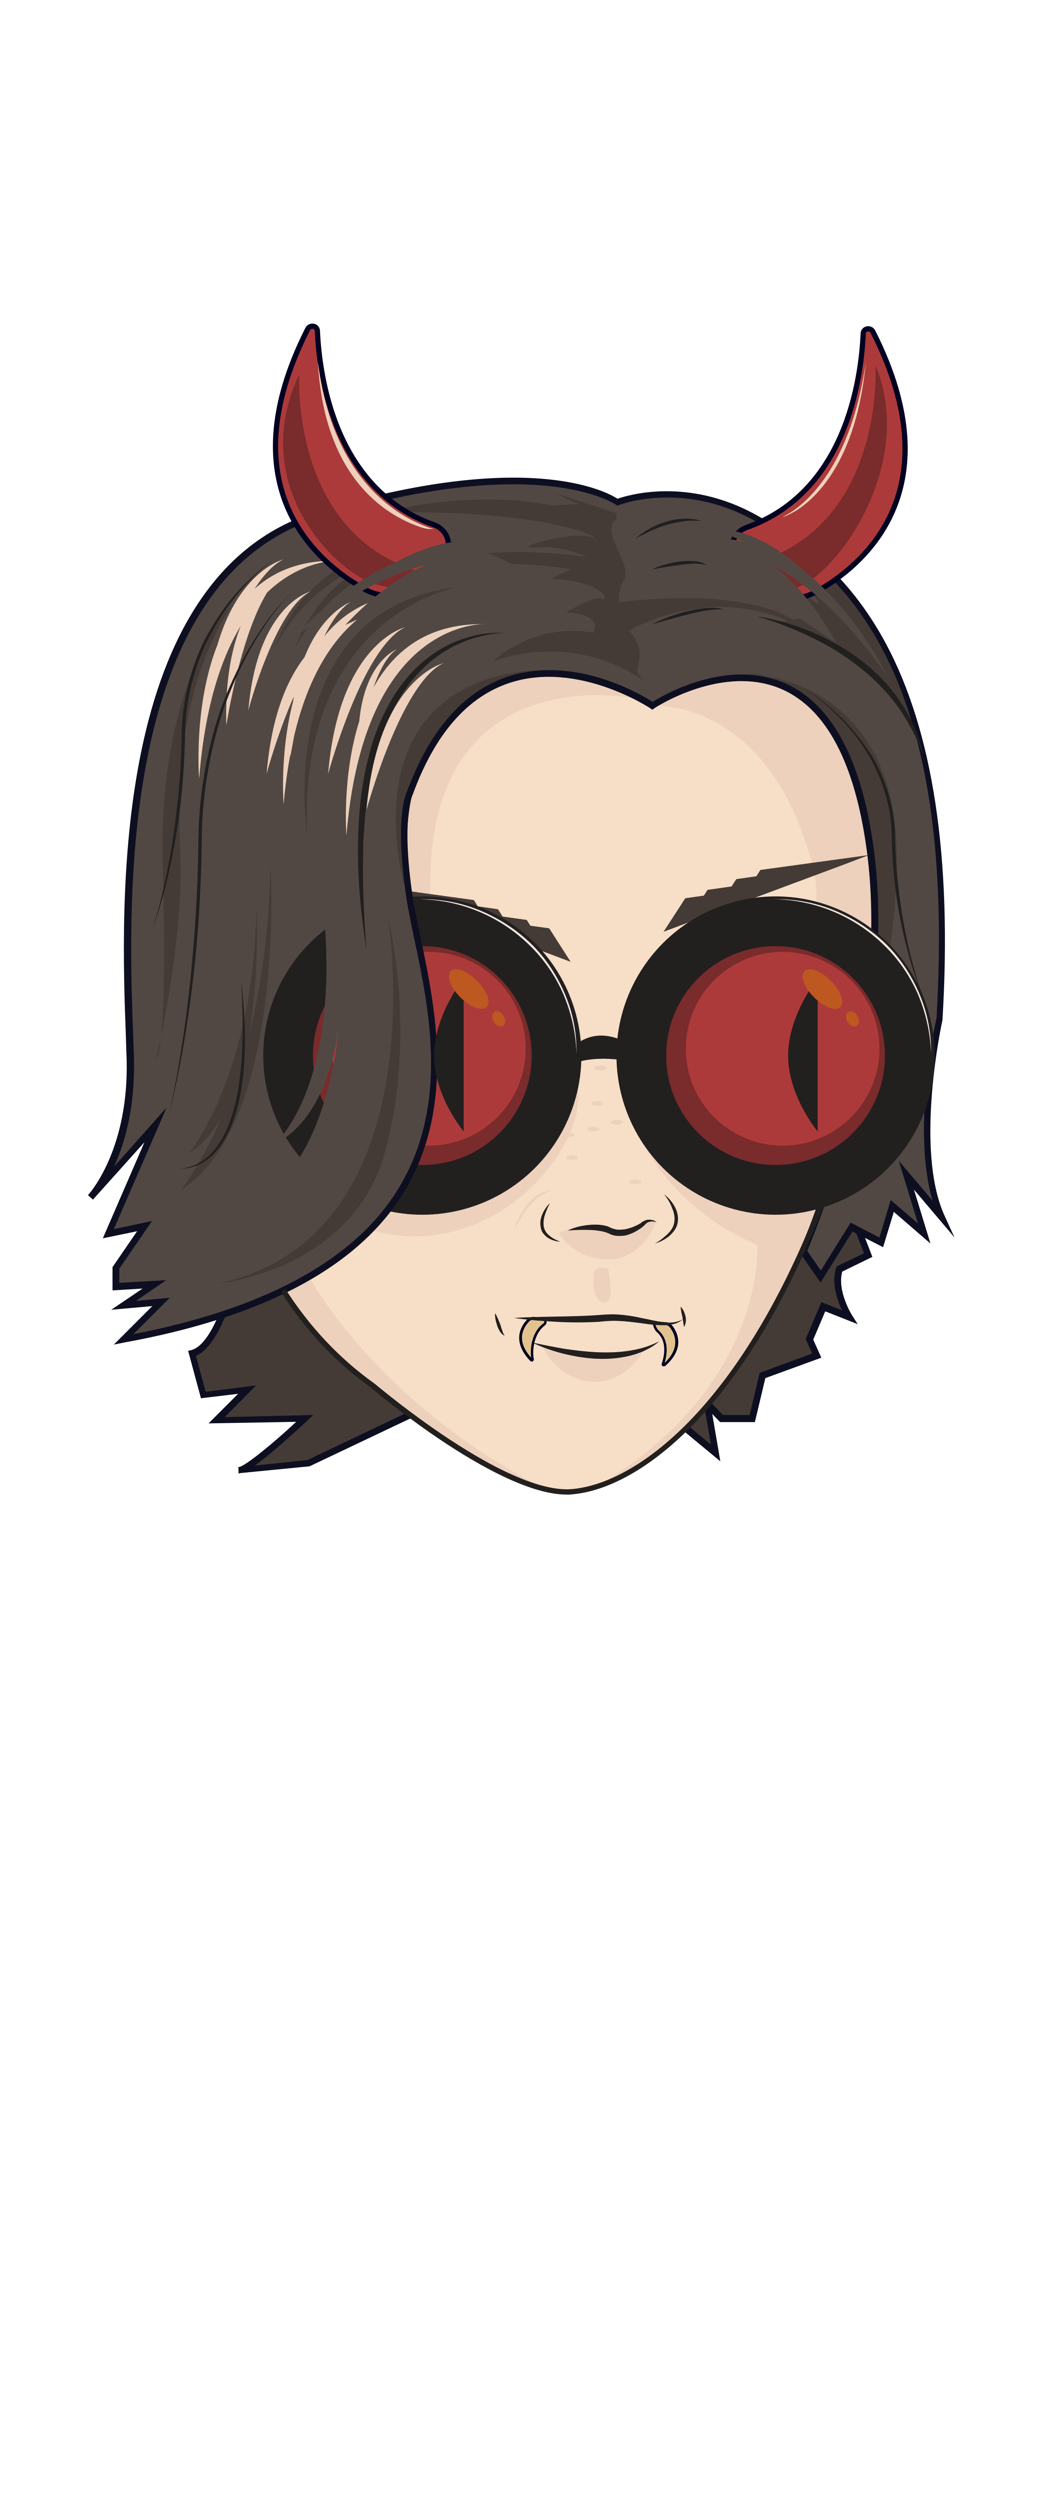 <?xml version="1.0" encoding="utf-8"?>
<!-- Generator: Adobe Illustrator 24.3.0, SVG Export Plug-In . SVG Version: 6.00 Build 0)  -->
<svg version="1.1" id="Layer_1" xmlns="http://www.w3.org/2000/svg" xmlns:xlink="http://www.w3.org/1999/xlink" x="0px" y="0px"
	 viewBox="0 0 396.7 955" style="enable-background:new 0 0 396.7 955;" xml:space="preserve">
<style type="text/css">
	.st0{fill:#443B37;}
	.st1{fill:#0D0F21;}
	.st2{fill:#F7DEC7;}
	.st3{fill:#EDD1BC;}
	.st4{fill:#514844;}
	.st5{fill:#221F1F;}
	.st6{fill:#7A2B2B;}
	.st7{fill:#E2C28F;}
	.st8{fill:#000222;}
	.st9{fill:#AD3A3A;}
	.st10{fill:#AD3A3A;stroke:#000222;stroke-width:2;stroke-miterlimit:10;}
	.st11{fill:#EEE5DE;}
	.st12{fill:#BC5820;}
</style>
<path class="st0" d="M87.3,495.3c0,0-5.3,19.5-13.9,21.6l4.3,15.9l16.7-2.1l-11.7,11.8l33.7-0.6c0,0-21.3,20-25.3,19.8l26.7-2.6
	l46.1-22l-33-92.3L87.3,495.3z"/>
<path class="st1" d="M91.2,562.9l-0.1-2.5l0.5-0.1c2.6-0.7,12.6-8.8,21.6-17.2l-33.5,0.6L91,532.4l-14.2,1.7L71.9,516l1.2-0.3
	c6.4-1.6,11.4-15.1,13-20.5l45.7-52.2l33.9,94.6l-47.4,22.5l-26.7,2.6C91.4,562.9,91.3,562.9,91.2,562.9z M119.7,540.5l-2.4,2.3
	c-3.7,3.4-13.2,12.2-19.9,17l20.1-2.1l44.9-21.4l-32.2-90l-41.7,49.3v0.2c-0.2,0.8-5.2,18.5-13.6,22.1l3.7,13.7l19.3-2.4l-12,12.1
	L119.7,540.5z"/>
<path class="st0" d="M320.8,484.7l10.9-5.3l-7.1-18.4l-33.8,20.4l-38.9,55.7l21.6,17.9l-3.3-18.9l5.5,5.8h11.8l3.9-16.5l20.7-7.6
	l-2.8-6.2l5.3-12.5l9.9,3.9C324.6,503,318,492.8,320.8,484.7z"/>
<path class="st1" d="M275.3,558.2l-25.1-20.8l39.8-56.9l35.3-21.3l8.1,20.9l-11.5,5.6c-2.1,7.4,3.7,16.7,3.8,16.8l2.1,3.3l-12.4-4.9
	l-4.6,10.8l3.1,6.9l-21.4,7.8l-4,16.8h-13.3l-3-3.1L275.3,558.2z M253.6,536.8l18.1,15l-3.4-19.7l8,8.4h10.2l3.8-16.1l20.1-7.4
	l-2.5-5.5l6-14.1l7.9,3.1c-1.8-3.8-4.2-10.5-2.2-16.3l0.2-0.5l10.4-5l-6.2-15.9l-32.2,19.5L253.6,536.8z"/>
<path class="st2" d="M81.5,400.1c0,0-1.1,84.6,61.1,129.1c0,0,9.6,8.2,22.6,17.3c16.7,11.6,39,24.6,53.6,23.4
	c26.1-2.2,67.5-33.5,98-116.8l26.1-109.2l-12-75.9l-86.4-34L126,246.3L81.5,400.1z"/>
<path class="st3" d="M118.1,487.7c0,0,25.4,47.9,90.1,81.1c0,0-82.1-33.3-101.1-81.1L118.1,487.7L118.1,487.7z"/>
<path class="st3" d="M246.5,437.9c0,0,12.2,24.9,42.9,37.6c0,0,3.9,53.8-61.8,92.6c0,0,52.3-10.1,91.7-124.7l24.3-95.7l-23-85.4
	l-47.2-14.6l-24.1,21.8c0,0,40.1-2.8,58.4,51.7C316.7,347.7,318,364.2,246.5,437.9z"/>
<path class="st3" d="M241.4,266.6c-16.4-8.2-13.9-30.3-13.9-30.3L159,247.2l-21.6,66.1l-26.8,175.5c18.7-9.4,17.7-12.8,30.2-19.1
	c35.3,10.3,66.5-12.2,77.4-37.9c13.1-30.9-21.3-52.2-52.3-65.2l-0.8-14C155.9,249.5,241.4,266.6,241.4,266.6z"/>
<polygon class="st0" points="290.6,332.3 289.1,334.7 281.4,335.8 279.6,338.6 270.4,339.9 269,342.1 261.9,343.1 253.6,355.9 
	262.2,352.7 273.1,348.6 282.4,345.2 303.3,337.4 311.9,334.2 322.9,330.1 332.1,326.6 "/>
<path class="st4" d="M249.4,269.6c0,0-64.7-43.7-92.9,33.6c0,0-4.6,8.6,0,39.5C162.6,383.3,204,483,47.3,511.6l14.3-14.3l-14.3,1.3
	l11.8-8l-14.7,0.8v-7.1l10.9-16l-13.9,2.9l18.1-41.6l-24.8,27.7c0,0,16-16.8,15.1-52.5s-13-182.8,72.3-208.4s113.9-4.6,113.9-4.6
	s24.4-9.7,52.5,5.9s79,50,70.6,191.6c0,0-11.2,49.2,0.9,75.6l-13.6-16l6.8,22.3L341,460.7l-4.2,13.9l-11.3-5.9l-11.8,18.9l-6.7-9.7
	c0,0,35.7-79.8,25.6-153.8C318.8,223.1,249.4,269.6,249.4,269.6z"/>
<polygon class="st0" points="181.1,343.8 182.6,346.2 190.3,347.3 192.1,350.1 201.3,351.4 202.7,353.6 209.9,354.6 218.1,367.4 
	209.6,364.2 198.6,360.1 189.4,356.7 168.4,348.8 159.9,345.7 148.9,341.6 139.7,338.1 "/>
<circle class="st5" cx="161.4" cy="403.2" r="60.8"/>
<circle class="st6" cx="161.4" cy="403.2" r="41.8"/>
<path class="st7" d="M256.3,506.5c1.8,2.3,5.2,8.2-2.5,14.9c-0.2,0.2-0.6,0-0.5-0.3c0.9-2.5,2.5-8.7-2-12.7
	c-0.5-0.5-1.6-2.4-1.1-2.9c0.5-0.4,2.3,0,3.1,0C254.7,505.5,255.6,505.6,256.3,506.5z"/>
<path class="st8" d="M253.6,521.9c-0.2,0-0.3,0-0.4-0.1c-0.3-0.2-0.4-0.6-0.3-0.9c0.8-2.4,2.4-8.4-1.9-12.1
	c-0.5-0.4-1.4-1.9-1.4-2.9c0-0.4,0.2-0.7,0.3-0.8c0.5-0.4,1.5-0.3,2.5-0.2c0.4,0,0.7,0.1,1,0.1c1.4,0,2.5,0.1,3.4,1.2l0,0
	c1.9,2.3,5.4,8.6-2.6,15.6C254,521.9,253.8,521.9,253.6,521.9z M251,505.8c-0.2,0-0.4,0-0.5,0.1c-0.1,0.3,0.6,1.7,1.1,2.2
	c4.3,3.8,3.3,9.5,2.4,12.5c6.6-6.2,3.6-11.6,1.9-13.7c-0.6-0.7-1.2-0.8-2.6-0.8c-0.3,0-0.7,0-1.1-0.1
	C251.9,505.8,251.4,505.8,251,505.8z"/>
<path class="st7" d="M201.8,504.5c-2,2.1-5.8,7.7,1.3,15.1c0.2,0.2,0.6,0,0.5-0.3c-0.7-2.5-0.4-9.7,4.4-13.3
	c0.6-0.4,0.7-1.3,0.2-1.8s-2.4-0.1-3.3-0.4C203.8,503.4,202.6,503.7,201.8,504.5z"/>
<path class="st8" d="M203.3,520.1c-0.2,0-0.4-0.1-0.6-0.2c-7.4-7.7-3.4-13.6-1.3-15.8l0,0c0.9-1,2.3-1.3,3.6-0.9
	c0.3,0.1,0.8,0.1,1.3,0.1c0.9,0,1.7,0,2.1,0.4c0.3,0.3,0.5,0.8,0.5,1.3s-0.3,1-0.7,1.3c-4.7,3.6-4.7,10.7-4.2,12.8
	c0.1,0.4-0.1,0.7-0.4,0.9C203.6,520.1,203.4,520.1,203.3,520.1z M202.2,504.8c-2.3,2.4-5.1,7.3,0.8,13.8c-0.4-2.9-0.1-9.6,4.7-13.1
	c0.2-0.1,0.3-0.3,0.3-0.5s-0.1-0.4-0.2-0.5c-0.2-0.1-0.9-0.1-1.4-0.1c-0.6,0-1.2,0-1.7-0.2C203.8,503.9,202.8,504.1,202.2,504.8
	L202.2,504.8z"/>
<path class="st0" d="M285.7,257.4c0,0,58.7,0.4,57,73.5S307.8,476,307.8,476s28.7-74.7,26.2-140.2S294.3,255.4,285.7,257.4z"/>
<path class="st3" d="M207.1,514c0,0,5.8,13.1,19.3,13.8c13.4,0.7,20.2-12.8,20.2-12.8S234.1,521.3,207.1,514z"/>
<path class="st3" d="M213.7,471.1c0,0,5.2,9.8,18.6,9.9c13.4,0.2,18.4-14.2,18.4-14.2s-3.1-2.4-8.6,2.6c-2,1.8-6.2,0.4-10.7,0.2
	C227.4,469.4,217.2,468,213.7,471.1z"/>
<path class="st0" d="M206.5,257.2c-70.6,10.5-47.5,98.7-47.5,98.7c-32.3-102.3,47.1-99.8,47.1-99.8L206.5,257.2z"/>
<path class="st5" d="M210.2,459.5c-0.8,1.5-1.4,2.9-1.9,4.4s-0.7,3-0.5,4.5c0.2,1.4,1,2.7,2.2,3.6c1.1,1,2.6,1.7,4.1,2.3
	c-1.6-0.1-3.3-0.6-4.7-1.5c-0.7-0.4-1.3-1.1-1.9-1.8c-0.5-0.7-0.8-1.6-0.9-2.5c-0.3-1.7,0.1-3.5,0.8-5
	C208.1,462,209,460.7,210.2,459.5z"/>
<path class="st5" d="M253.8,456.2c1.6,1.2,3,2.8,4,4.6c1,1.8,1.6,4,1.2,6.1c-0.3,2.2-1.8,4-3.3,5.3c-1.6,1.3-3.5,2.2-5.4,2.8
	c1.8-1,3.3-2.2,4.7-3.5s2.5-2.9,2.7-4.7c0.3-1.8-0.1-3.7-0.9-5.5C256.1,459.4,255,457.7,253.8,456.2z"/>
<path class="st5" d="M217,470c2.3-1.1,4.7-1.7,7.1-2c2.5-0.3,5-0.4,7.7,0.3c0.3,0.1,0.7,0.2,1,0.4l0.9,0.4c0.3,0.1,0.5,0.2,0.8,0.3
	c0.3,0,0.5,0.1,0.8,0.2c1,0.2,2.1,0.1,3.2,0c2.1-0.3,4.4-1.2,6.4-2.4l-0.1,0.1c0.4-0.5,0.9-0.7,1.5-1c0.5-0.3,1.1-0.4,1.6-0.4
	c0.6-0.1,1.1,0.1,1.7,0.2c0.5,0.1,1,0.5,1.4,0.8c-1-0.4-2-0.4-2.9-0.2c-0.4,0.2-0.8,0.3-1.1,0.6c-0.3,0.3-0.7,0.7-0.9,0.9l0,0
	l-0.1,0.1c-2,1.7-4.3,2.9-6.8,3.6c-1.3,0.2-2.7,0.3-4,0.1c-0.7-0.1-1.4-0.3-2-0.6l-0.9-0.4c-0.3-0.1-0.5-0.2-0.8-0.3
	c-2.1-0.6-4.5-0.9-6.9-0.9C222,469.7,219.6,469.9,217,470z"/>
<g>
	<path class="st3" d="M128.3,214.2c0.3,0,0.6,0,0.9,0C129.2,214.2,128.9,214.2,128.3,214.2z"/>
	<path class="st3" d="M128.3,214.2c-13.5-0.2-23.5,4-31,10.7c3.4-5.2,7.1-9.3,11-11.2c0,0-16.8,4-25.2,32.6c-9.3,23.5-7,51.2-7,51.2
		c2.2-27.6,8.4-46,15.9-58.4c-3.5,8.8-6,21-5.5,38c0,0,5.1-33.7,15.6-50.8C113.5,215.4,125,214.3,128.3,214.2z"/>
</g>
<path class="st5" d="M196.4,503.4c5.4-0.3,10.9-0.4,16.3-0.5c5.4-0.1,10.8-0.2,16.2-0.6c2.6-0.2,5.5-0.4,8.3-0.1
	c2.8,0.2,5.5,0.7,8.2,1.3c2.7,0.5,5.3,1.2,7.9,1.5c2.6,0.4,5.3,0.3,7.7-1.1c-1,0.9-2.3,1.6-3.7,1.9c-1.4,0.3-2.8,0.5-4.2,0.4
	c-2.8,0-5.5-0.4-8.2-0.8c-2.7-0.3-5.3-0.7-8-0.8c-2.7-0.2-5.2,0-8,0.3c-5.5,0.3-10.9,0.3-16.3,0
	C207.2,504.6,201.8,504.2,196.4,503.4z"/>
<path class="st5" d="M260.1,499.1c0.5,0.5,0.9,1.1,1.2,1.7c0.3,0.6,0.5,1.3,0.7,2c0.1,0.7,0.2,1.4,0.1,2.1s-0.3,1.4-0.7,2
	c-0.2-1.4-0.4-2.6-0.6-3.9C260.5,501.8,260.2,500.5,260.1,499.1z"/>
<path class="st0" d="M297.7,237.6c0,0,44.5,15.9,51.3,40.6c0,0-3.8-34.5-41.2-67.9l10.2,16.4c0,0-7.8-13.9-28.6-16.4
	c-20.7-2.5-1.8,0-1.8,0s15.1,7.7,22,15.3c1,1.1,1.8,2.2,2.4,3.2c4.6,8.4-12.2-14.3-28.6-11.3l26.9,18L297.7,237.6z"/>
<circle class="st9" cx="163.9" cy="400.6" r="37"/>
<path class="st4" d="M154.1,336.8c0,0,42.3,110-33.3,147.3l-21.8-26c0,0,26.2-11.3,31.1-71.6c0,0-1.7,38.7-25.1,50.5
	c0,0,27.9-23.8,17.4-100.3h31.7V336.8z"/>
<g>
	<path class="st1" d="M43.5,513.6l14.7-14.7l-15.7,1.4l12-8.1L43,492.9V484l9.4-13.7L39.3,473l15.9-36.7L36,457.7
		c-0.2,0.3-0.4,0.5-0.5,0.5l-1.9-1.7l0.2-0.2c1.8-2,15.4-18.8,14.6-51.4c-0.1-2.5-0.2-5.7-0.3-9.2c-1.8-48.2-6.7-176.3,73.5-200.4
		c79.5-23.9,109.9-7.7,114.4-4.8c4.1-1.4,26.8-8.3,53,6.2c16.3,9,34.9,21.9,49.5,49c18.1,33.7,25.4,82,21.7,143.7v0.2
		c-0.1,0.5-10.9,49.1,0.8,74.8l3.8,8.3l-15.5-18.3l6.3,20.6l-14-12.1l-4.1,13.5l-11.7-6l-12.2,19.5l-8.2-11.8l0.3-0.6
		c0.4-0.8,35.5-80.4,25.5-153.1c-4.5-32.9-15.3-53.4-32.1-61c-22.7-10.2-48.9,7-49.1,7.2l-0.7,0.5l-0.7-0.5
		c-0.3-0.2-27.6-18.3-53.7-9.8c-16.3,5.3-28.8,19.7-37.2,42.8l-0.1,0.2c0,0.1-4.3,8.9,0.1,38.7c0.7,4.5,1.8,9.8,3,15.4
		c5.6,26.7,14.2,66.9-8.2,100.4c-17.9,26.8-53.3,45.1-105,54.5L43.5,513.6z M64.9,495.7L51,509.6c48.9-9.5,82.3-27.2,99.4-52.7
		c21.8-32.5,13.8-70.6,7.9-98.4c-1.2-5.7-2.3-11-3-15.6c-4.4-29.6-0.4-39.1,0.1-40.2c8.7-23.8,21.8-38.7,38.8-44.3
		c25.3-8.2,50.6,6.7,55.2,9.7c4.5-2.8,28.8-16.9,50.9-7c17.7,8,29,29.1,33.6,62.9c9.5,69.9-22.1,146-25.4,153.8l5.2,7.5l11.4-18.3
		l11,5.7l4.3-14.3l10.4,8.9l-7.3-23.9l12.9,15.2c-7.9-26.8,0.8-66.7,1.5-69.6c7.7-130.2-33.3-170.1-69.9-190.3
		c-27.3-15.1-51.2-5.9-51.4-5.8l-0.6,0.3l-0.6-0.4c-0.3-0.2-29.3-20.3-112.8,4.8c-78.3,23.5-73.5,150.2-71.7,197.9
		c0.1,3.6,0.3,6.7,0.3,9.3c0.4,18.6-3.6,32.1-7.6,40.8L63.7,423l-20.2,46.5l14.6-3.1l-12.5,18.2v5.4l17.9-1L52,496.9L64.9,495.7z"/>
</g>
<path class="st5" d="M189.2,501.6c0.9,1.4,1.4,2.9,2,4.3l0.7,2.2c0.3,0.7,0.4,1.5,1,2c-0.4,0-0.8-0.3-1.1-0.6
	c-0.3-0.3-0.6-0.6-0.8-1c-0.4-0.7-0.8-1.4-1-2.2C189.5,504.8,189.1,503.2,189.2,501.6z"/>
<path class="st5" d="M203.4,512.8c4.1,0.9,8.2,1.7,12.2,2.4c4.1,0.6,8.2,1.1,12.3,1.3s8.2,0.1,12.2-0.5c2-0.3,4-0.7,6-1.3
	s3.9-1.4,5.8-2.3c-1.6,1.4-3.4,2.5-5.3,3.4c-1.9,0.9-4,1.6-6,2.1c-4.2,1-8.5,1.3-12.7,1.1s-8.4-0.9-12.5-1.9
	C211.2,516,207.2,514.7,203.4,512.8z"/>
<path class="st5" d="M192.9,241.8c-12.4,0.3-24.3,6.1-32.6,14.9c-4.2,4.4-7.6,9.5-10.3,15s-4.9,11.2-6.4,17.2
	c-0.2,0.7-0.4,1.5-0.6,2.2l-0.5,2.2c-0.3,1.5-0.7,3-1,4.5l-0.7,4.6l-0.4,2.3l-0.3,2.3c-0.4,3.1-0.7,6.1-0.9,9.2l-0.3,4.6
	c-0.1,1.5-0.1,3.1-0.1,4.6c-0.3,12.3,0.3,24.7,1.2,37.1c-1.9-12.3-3.2-24.7-3.2-37.1s1-25,4.3-37.2c1.5-6.1,3.8-12,6.7-17.6
	s6.5-10.8,11.1-15.3c2.2-2.2,4.7-4.2,7.3-6c2.6-1.7,5.4-3.2,8.3-4.4c2.9-1.1,6-2,9-2.6C186.7,241.8,189.8,241.6,192.9,241.8z"/>
<path class="st5" d="M111,226.7c-6,6.3-10.9,13.5-15.2,21.1c-4.3,7.6-7.7,15.5-10.6,23.7c-5.4,16.5-8.2,33.8-8.1,51.2
	c-0.3,17.4-1.3,34.8-3.4,52.1c-2.1,17.3-4.9,34.5-9.3,51.4c2-8.5,3.6-17,4.9-25.6c1.4-8.6,2.5-17.2,3.4-25.8
	c1.8-17.3,2.9-34.7,3.1-52c0-17.4,2.8-34.9,8.4-51.5c3-8.2,6.6-16.2,11-23.7C99.7,240,104.8,232.8,111,226.7z"/>
<path class="st5" d="M242.9,205.7c3.4-3,7.5-5.2,11.9-6.5c2.2-0.7,4.5-1,6.8-1.1s4.6,0.3,6.7,0.9c-2.3-0.2-4.5-0.2-6.7,0.1
	s-4.4,0.7-6.5,1.3s-4.2,1.4-6.2,2.3C246.9,203.6,244.9,204.6,242.9,205.7z"/>
<path class="st5" d="M249.1,238.5c4.3-2.2,8.8-3.8,13.5-5c2.3-0.6,4.7-1,7.1-1.2s4.9-0.2,7.2,0.6c-2.4-0.3-4.7,0-7,0.3
	c-2.3,0.4-4.6,0.9-6.9,1.5C258.3,235.8,253.7,237.2,249.1,238.5z"/>
<path class="st5" d="M289.4,235.5c7.2,1,14.3,3.2,21.1,6c6.8,2.9,13.2,6.6,19.1,11.1c5.8,4.6,11,10,15,16.2
	c4.1,6.1,6.9,13.1,8.4,20.3c-1.3-3.4-2.6-6.8-4.3-10c-0.8-1.6-1.8-3.2-2.6-4.7c-1-1.5-1.9-3-3-4.5c-2.1-2.9-4.4-5.6-7-8.2
	c-2.5-2.6-5.2-5-8-7.1c-5.6-4.5-11.8-8.2-18.3-11.3c-3.2-1.6-6.6-3-9.9-4.3C296.4,237.6,292.9,236.5,289.4,235.5z"/>
<g>
	<path class="st5" d="M216.6,570.9c-15,0-36.5-12.7-52.2-23.6c-12.9-9-22.6-17.2-22.7-17.3c-13.4-9.6-25-21.9-34.3-36.5l1.7-1.1
		c9.2,14.4,20.6,26.5,33.9,36c0.2,0.1,9.8,8.3,22.6,17.2c16.2,11.3,38.5,24.4,52.9,23.2c26-2.2,67-34,97.2-116.2l1.9,0.7
		c-30.5,83-72.3,115.2-98.9,117.5C218,570.9,217.3,570.9,216.6,570.9z"/>
</g>
<circle class="st5" cx="296.4" cy="403.2" r="60.8"/>
<circle class="st6" cx="296.4" cy="403.2" r="41.8"/>
<circle class="st9" cx="299.1" cy="400.6" r="37"/>
<path class="st0" d="M103.4,330.6c-0.5,25.9-3.9,47.4-8.3,64.9c4.3-24.2,2.9-48.3,2.9-48.3c-1.3,64.5-26,93.5-26,93.5
	c5.1-3.2,9.1-7.8,12.5-13.5c-8,18.6-15.6,27.5-15.6,27.5C109.4,429.5,103.4,330.6,103.4,330.6z"/>
<path class="st5" d="M312.5,373.7v58.5c0,0-11.3-13.5-11.3-29S312.5,373.7,312.5,373.7z"/>
<path class="st5" d="M177.2,373.7v58.5c0,0-11.3-13.5-11.3-29S177.2,373.7,177.2,373.7z"/>
<path class="st3" d="M226.9,487.8c0,0-1,8.8,3.8,9.7c4.8,0.8,1.7-12.8,1.7-12.8S226.6,482.3,226.9,487.8z"/>
<path class="st5" d="M217.2,402c0,0,8.7-13.2,25.6-1.8l-0.4,5.6c0,0-15.3-4.1-26.7,1.8L217.2,402z"/>
<ellipse class="st3" cx="218.6" cy="442.2" rx="2.3" ry="0.9"/>
<ellipse class="st3" cx="193.6" cy="458.2" rx="2.3" ry="0.9"/>
<ellipse class="st3" cx="242.8" cy="451.4" rx="2.3" ry="0.9"/>
<ellipse class="st3" cx="226.8" cy="431.3" rx="2.3" ry="0.9"/>
<ellipse class="st3" cx="217.2" cy="433.5" rx="2.3" ry="0.9"/>
<ellipse class="st3" cx="228.4" cy="421.5" rx="2.3" ry="0.9"/>
<ellipse class="st3" cx="235.7" cy="428.7" rx="2.3" ry="0.9"/>
<ellipse class="st3" cx="229.5" cy="407.9" rx="2.3" ry="0.9"/>
<path class="st0" d="M175.4,224.2c0,0-61.6,9.7-58,95C117.4,319.1,103.7,232.3,175.4,224.2z"/>
<path class="st0" d="M179,207.4c0.5,0,0.7,0,0.7,0c-60.9-6.7-74.4,39.6-74.4,39.6c9.8-18.7,25.5-28.7,39.9-33.9
	c-25.7,11.2-32.4,34.5-32.4,34.5c22.3-42.5,74.4-39.6,74.4-39.6C184.4,207.7,181.6,207.5,179,207.4z"/>
<path class="st0" d="M89.1,230.1c0,0-28.9,28.3-26.9,100.6s-2.5,73.8-2.5,73.8s10.8-45.2,9.2-79.6C67.3,290.3,70.9,259.1,89.1,230.1
	z"/>
<path class="st0" d="M148.3,350.7c0,0,19.6,121.4-65,139.6c0,0,51.5-4.8,63.9-50.4S148.3,350.7,148.3,350.7z"/>
<g>
	<path class="st0" d="M247.2,260.8c1,0.9,1.9,1.5,1.9,1.5S248.5,261.7,247.2,260.8z"/>
	<path class="st0" d="M307.8,240.4c0,0-12.9-17.1-71.2-10.4c-0.2-3.5,0.6-6.5,1.8-8.3c2.5-3.8-2.1-10.1-4.1-16s1.3-7.2,1.3-7.2V196
		l-23.2-7.6c0,0,4.7,2.4,8.9,4.3c-3.2-0.1-7.1,0.1-10.2,0.4c-13-2.7-34.9-4.3-66.8,2.7c0,0,55.6-2,81.7,8.6c1.8,1.6,2.3,2.4,0.7,1.2
		c-4.9-3.8-35.4,4.6-20.7,3.5c6.9-0.5,13.6,1.6,18.3,3.7c-12.5-1.8-38.7-4.3-61.7,2.9c0,0,34.6-2,55.7,1.8c-4.1,1.6-7.6,3.6-7.6,3.6
		c20.3,0.8,22.2,8.8,19.3,7.6c-2.9-1.3-13.6,5.2-13.6,5.2c15,1,10.3,7.8,10.3,7.8c-23-4.2-38.5,11-38.5,11
		c30.3-10.5,52.5,3.3,58.9,8.1c-1.2-1-2.6-2.4-3.3-3.6c-1.2-2.3,3.7-7.8-2.6-15.4c-0.3-0.3-0.5-0.7-0.8-1
		C251.4,235,278.4,224.2,307.8,240.4z"/>
</g>
<path class="st10" d="M139.4,225.1c-17.3-9.6-52.9-38.1-21.8-99.4c0.9-1.8,3.7-1.3,3.7,0.8c0.8,17.6,6.7,60.6,44.6,74
	c4.6,1.6,6.9,6.9,4.6,11.2c-2.1,4-5.3,8.6-10,12.2C154.5,228.4,146.1,228.8,139.4,225.1z"/>
<path class="st3" d="M164.4,201.7c-12-4.1-37.3-18.2-42.9-63.5c2.4,46.3,28.2,59.7,40,63.4c1.4,0.4,2.9,0.6,4.2,0.4
	C165.2,201.9,164.8,201.8,164.4,201.7z"/>
<path class="st6" d="M114.4,142.9c0,0-3.7,59.8,44.8,75.1c1.5,0.5,1.9,2.5,0.6,3.4c-3.3,2.3-9.8,4.9-19.5,0.5
	C125.3,215,95.2,183.6,114.4,142.9z"/>
<path class="st3" d="M154.8,239.6c0,0-25.2,6-29.4,56C125.4,295.6,138.5,247.3,154.8,239.6z"/>
<path class="st3" d="M169.5,253.3c0,0-25.2,6-29.4,56C140.1,309.3,153.2,260.9,169.5,253.3z"/>
<path class="st3" d="M118.8,225.9c0,0-20.5,4.9-23.9,45.6C94.8,271.4,105.4,232.1,118.8,225.9z"/>
<g>
	<path class="st3" d="M160.8,226.7c0.3,0,0.6,0,0.9,0C161.7,226.7,161.4,226.7,160.8,226.7z"/>
	<path class="st3" d="M160.8,226.7c-17.3-0.2-29,6.6-36.9,16.4c2.9-5.9,6.2-10.7,10-13.1c0,0-10.7,3.9-17.5,21
		c-6.3,8.1-12.6,21.7-14.5,44.5c0,0,4-14.9,10.4-29.5c-0.1,0.7-0.2,1.3-0.3,2c-5.2,19.8-3.6,39.3-3.6,39.3
		c0.6-7.1,1.5-13.5,2.6-19.4c0,0.4,0,0.7,0,1c0,0,0.5-3,1.4-7.7C124.4,229.9,155.1,226.8,160.8,226.7z"/>
</g>
<g>
	<path class="st3" d="M142.7,262.7c2.3-6.5,5.3-12.4,9-14.7c0,0-12.2,4.4-14.4,27.5c-6.7,21.2-4.9,43.6-4.9,43.6
		c6.3-76.5,45.8-80.5,52.3-80.7C163.1,238.2,150.3,248.9,142.7,262.7z"/>
	<path class="st3" d="M184.7,238.5c0.3,0,0.6,0,0.9,0C185.7,238.5,185.3,238.4,184.7,238.5z"/>
</g>
<path class="st5" d="M69,446.3c5.5-0.2,10.7-3.6,14.3-8.9c1.8-2.6,3.4-5.6,4.5-8.9c1.2-3.2,2.2-6.7,2.8-10.2
	c0.1-0.4,0.2-0.9,0.3-1.3l0.2-1.3c0.1-0.9,0.3-1.8,0.4-2.7l0.3-2.7L92,409l0.1-1.4c0.2-1.8,0.3-3.6,0.4-5.5l0.1-2.7
	c0-0.9,0-1.8,0.1-2.7c0.1-7.3-0.1-14.7-0.5-22c0.8,7.3,1.4,14.6,1.4,22s-0.4,14.8-1.9,22c-0.7,3.6-1.7,7.1-2.9,10.4
	c-1.3,3.3-2.9,6.4-4.9,9.1c-1,1.3-2.1,2.5-3.2,3.6c-1.2,1-2.4,1.9-3.7,2.6c-1.3,0.7-2.6,1.2-4,1.5C71.7,446.3,70.4,446.4,69,446.3z"
	/>
<path class="st5" d="M104.6,213.7c-6,4.5-10.9,9.6-15.2,15c-4.3,5.4-7.7,11.1-10.6,16.9c-5.4,11.7-8.2,24.1-8.1,36.4
	c-0.3,12.4-1.3,24.8-3.4,37.1c-2.1,12.3-4.9,24.6-9.3,36.6c2-6,3.6-12.1,4.9-18.3c1.4-6.1,2.5-12.3,3.4-18.4
	c1.8-12.3,2.9-24.7,3.1-37.1c0-12.4,2.8-24.9,8.4-36.7c3-5.8,6.6-11.5,11-16.9C93.3,223.1,98.4,218,104.6,213.7z"/>
<path class="st5" d="M306.9,262.7c6,3.8,10.9,8.1,15.2,12.7c4.3,4.5,7.7,9.3,10.6,14.3c5.4,9.9,8.2,20.3,8.1,30.8
	c0.3,10.5,1.3,20.9,3.4,31.3s4.9,20.7,9.3,30.9c-2-5.1-3.6-10.2-4.9-15.4c-1.4-5.2-2.5-10.3-3.4-15.5c-1.8-10.4-2.9-20.8-3.1-31.3
	c0-10.5-2.8-21-8.4-30.9c-3-4.9-6.6-9.7-11-14.3C318.2,270.7,313.1,266.4,306.9,262.7z"/>
<path class="st11" d="M355.8,402.5c-0.2-7.7-1.9-15.3-4.9-22.5c-3-7-7.5-13.6-13-18.9c-5.6-5.5-12.1-9.8-19.2-12.8
	s-14.9-4.7-22.9-4.8c7.8-0.2,15.7,1.2,23,4.2s14,7.3,19.7,12.8c5.6,5.5,10,12.2,13,19.4C354.5,387,356,394.8,355.8,402.5z"/>
<path class="st11" d="M220.3,402.5c-0.2-7.7-1.9-15.3-4.9-22.5c-3-7-7.5-13.6-13-18.9c-5.6-5.5-12.1-9.8-19.2-12.8
	c-7.1-3-14.9-4.7-22.9-4.8c7.8-0.2,15.7,1.2,23,4.2s14,7.3,19.7,12.8c5.6,5.5,10,12.2,13,19.4C219,387,220.5,394.8,220.3,402.5z"/>
<path class="st10" d="M311.8,226.1c17.3-9.6,52.9-38.1,21.8-99.4c-0.9-1.8-3.7-1.3-3.7,0.8c-0.8,17.6-6.7,60.6-44.6,74
	c-4.6,1.6-6.9,6.9-4.6,11.2c2.1,4,5.3,8.6,10,12.2C296.8,229.4,305.1,229.8,311.8,226.1z"/>
<path class="st3" d="M302.5,195.5c7.3-4.8,22.9-19.3,28.4-57.1c-3.6,38.2-19.5,52.2-26.7,56.7c-0.9,0.5-4.3,2.4-5.1,2.4
	C299.4,197.4,302.2,195.7,302.5,195.5z"/>
<path class="st6" d="M334.6,139.5c0,0,3.7,60.3-45.3,75.2c-1.3,0.4-1.8,2-0.9,3.1c3,3.4,9.3,9.1,16.3,6.6
	C320.2,219,350.2,177.1,334.6,139.5z"/>
<g>
	<path class="st4" d="M206.1,224.1c0.2,0.2,0.4,0.4,0.6,0.6C206.7,224.7,206.5,224.5,206.1,224.1z"/>
	<path class="st4" d="M206.1,224.1c-9.4-9.7-19.4-13.9-29.4-14.5c6.1-1.3,11.6-1.5,15.7-0.1c0,0-14.7-9.1-40.9,5.1
		c-23.2,10-41.3,31.1-41.3,31.1c21.1-17.9,38.6-26.5,52.6-29.9c-8.7,3.7-19.1,10.5-30.8,22.9c0,0,27.6-13,47.1-17.6
		C194.9,221.6,203.7,221.8,206.1,224.1z"/>
</g>
<g>
	<path class="st4" d="M251,213.6c0.3-0.2,0.5-0.3,0.8-0.5C251.2,213.4,251,213.6,251,213.6z"/>
	<path class="st4" d="M282.7,222.6c17.8,9.3,37.1,23.3,37.1,23.3c-8.3-14.9-16.6-24.1-24.2-29.8c12.8,6.8,27.5,19.5,43.5,42.1
		c0,0-12.2-25-32.2-40.4c-21.8-20.3-38.3-15.1-38.3-15.1c4.3-0.4,9.6,1.3,15.2,4c-9.9-1.9-20.6-0.4-32.1,6.7
		C254.6,211.5,267.3,219,282.7,222.6z"/>
</g>
<ellipse transform="matrix(0.707 -0.707 0.707 0.707 -175.064 332.981)" class="st12" cx="314.4" cy="377.8" rx="4.5" ry="9.7"/>
<ellipse transform="matrix(0.866 -0.5 0.5 0.866 -150.948 215.045)" class="st12" cx="325.8" cy="389.2" rx="2.2" ry="3.1"/>
<ellipse transform="matrix(0.866 -0.5 0.5 0.866 -169.061 147.445)" class="st12" cx="190.6" cy="389.2" rx="2.2" ry="3.1"/>
<ellipse transform="matrix(0.707 -0.707 0.707 0.707 -214.662 237.381)" class="st12" cx="179.2" cy="377.8" rx="4.5" ry="9.7"/>
<path class="st5" d="M249.1,217.5c3.3-1.5,6.9-2.5,10.5-3c1.8-0.2,3.7-0.3,5.5-0.2s3.8,0.6,5.2,1.8c-1.7-0.8-3.5-0.8-5.2-0.8
	c-1.8,0.1-3.6,0.2-5.3,0.5C256.3,216.2,252.7,216.9,249.1,217.5z"/>
<path class="st3" d="M212.2,454.7c-1,0.1-1.9,0.3-2.8,0.7c-0.9,0.3-1.7,0.8-2.6,1.3c-1.6,1-3,2.3-4.3,3.8c-1.3,1.4-2.3,3-3.4,4.7
	l-1.4,2.5c-0.5,0.9-0.9,1.7-1.4,2.6c0.3-0.9,0.6-1.9,0.9-2.8c0.4-0.9,0.8-1.8,1.2-2.7c0.5-0.9,1-1.7,1.5-2.6
	c0.6-0.8,1.1-1.6,1.8-2.4c1.3-1.5,2.8-2.9,4.6-3.8C208.2,455.1,210.2,454.5,212.2,454.7z"/>
</svg>
